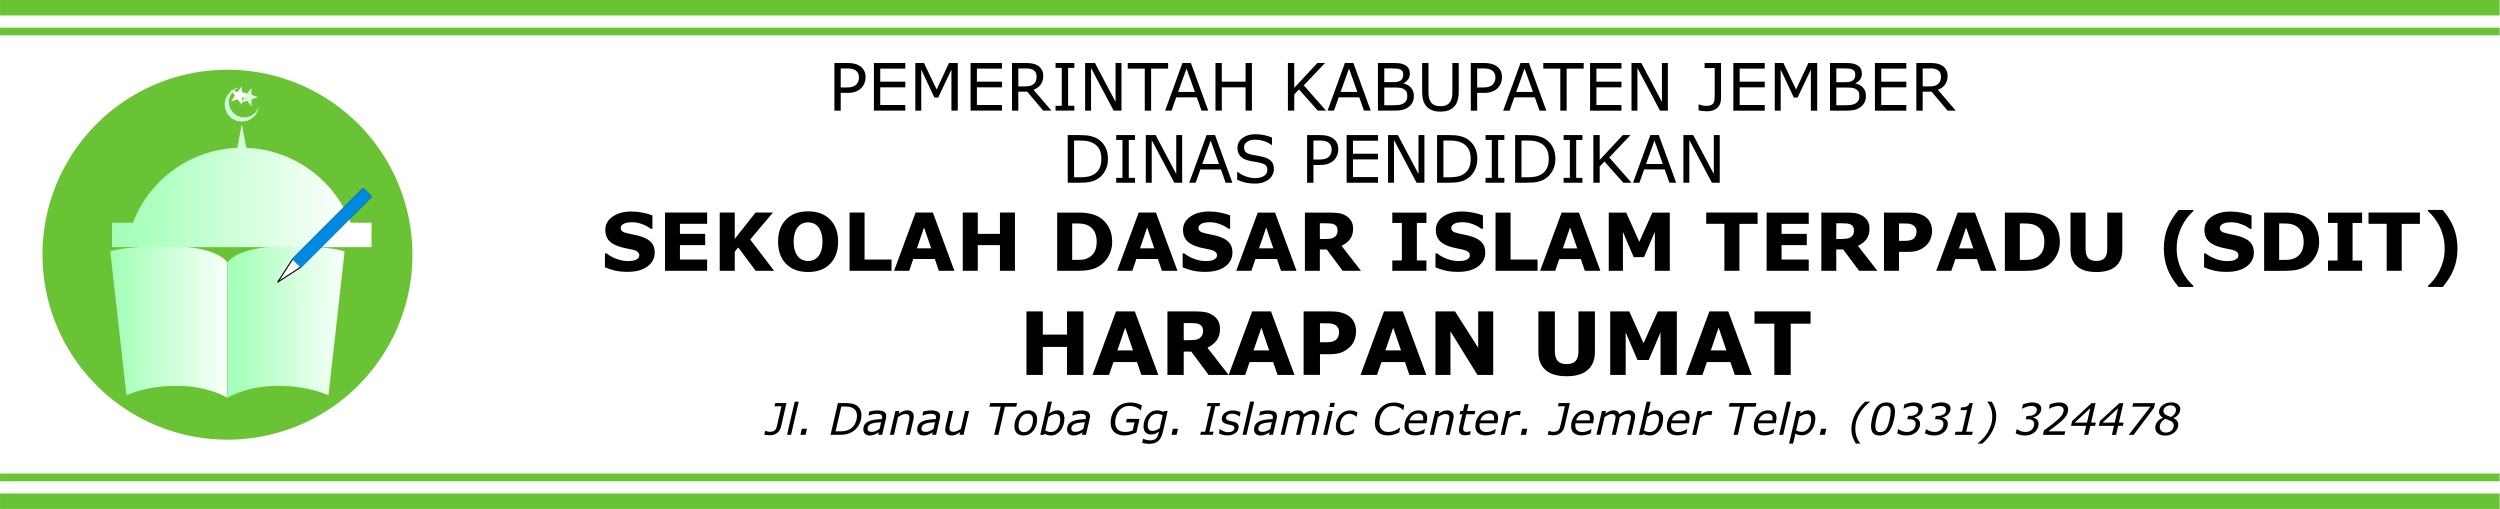 <?xml version="1.0" encoding="UTF-8" standalone="no"?>
<svg
   width="242.279mm"
   height="49.32mm"
   viewBox="0 0 242.279 49.32"
   version="1.1"
   id="svg8"
   inkscape:version="1.1.2 (0a00cf5339, 2022-02-04)"
   sodipodi:docname="kopkuitansi.svg"
   xmlns:inkscape="http://www.inkscape.org/namespaces/inkscape"
   xmlns:sodipodi="http://sodipodi.sourceforge.net/DTD/sodipodi-0.dtd"
   xmlns:xlink="http://www.w3.org/1999/xlink"
   xmlns="http://www.w3.org/2000/svg"
   xmlns:svg="http://www.w3.org/2000/svg"
   xmlns:rdf="http://www.w3.org/1999/02/22-rdf-syntax-ns#"
   xmlns:cc="http://creativecommons.org/ns#"
   xmlns:dc="http://purl.org/dc/elements/1.1/">
  <defs
     id="defs2">
    <linearGradient
       inkscape:collect="always"
       id="linearGradient31921">
      <stop
         style="stop-color:#a5ffb9;stop-opacity:1"
         offset="0"
         id="stop31923" />
      <stop
         style="stop-color:#ffffff;stop-opacity:1"
         offset="1"
         id="stop31925" />
    </linearGradient>
    <linearGradient
       inkscape:collect="always"
       xlink:href="#linearGradient31921"
       id="linearGradient2993"
       gradientUnits="userSpaceOnUse"
       gradientTransform="matrix(0.281,0,0,0.281,-362.001,-366.338)"
       x1="1224.995"
       y1="1664.356"
       x2="1264.828"
       y2="1664.356" />
    <linearGradient
       inkscape:collect="always"
       xlink:href="#linearGradient31921"
       id="linearGradient2995"
       gradientUnits="userSpaceOnUse"
       gradientTransform="matrix(0.281,0,0,0.281,-362.001,-366.338)"
       x1="1264.828"
       y1="1664.356"
       x2="1304.662"
       y2="1664.356" />
    <linearGradient
       inkscape:collect="always"
       xlink:href="#linearGradient31921"
       id="linearGradient2997"
       gradientUnits="userSpaceOnUse"
       gradientTransform="matrix(9.967,0,0,9.967,-22377.688,-17328.77)"
       x1="1226.837"
       y1="1614.583"
       x2="1302.819"
       y2="1614.583" />
    <linearGradient
       inkscape:collect="always"
       xlink:href="#linearGradient31921"
       id="linearGradient2999"
       gradientUnits="userSpaceOnUse"
       gradientTransform="matrix(9.967,0,0,9.967,-22377.688,-17328.77)"
       x1="1226.837"
       y1="1614.583"
       x2="1302.819"
       y2="1614.583" />
  </defs>
  <sodipodi:namedview
     id="base"
     pagecolor="#ffffff"
     bordercolor="#666666"
     borderopacity="1.0"
     inkscape:pageopacity="0.0"
     inkscape:pageshadow="2"
     inkscape:zoom="0.6687484"
     inkscape:cx="413.45893"
     inkscape:cy="138.31809"
     inkscape:document-units="mm"
     inkscape:current-layer="layer1"
     inkscape:document-rotation="0"
     showgrid="false"
     inkscape:window-width="1388"
     inkscape:window-height="836"
     inkscape:window-x="52"
     inkscape:window-y="27"
     inkscape:window-maximized="1"
     fit-margin-top="0"
     fit-margin-left="0"
     fit-margin-right="0"
     fit-margin-bottom="0"
     inkscape:pagecheckerboard="0"
     inkscape:showpageshadow="2"
     inkscape:deskcolor="#d1d1d1" />
  <g
     inkscape:label="Layer 1"
     inkscape:groupmode="layer"
     id="layer1"
     transform="translate(30.371,-70.024)">
    <rect
       style="fill:#ffffff;stroke-width:0.259"
       id="rect1"
       width="315.751"
       height="49.32"
       x="-67.107"
       y="70.024" />
    <g
       transform="translate(-11.448)"
       id="g959"
       inkscape:export-xdpi="299"
       inkscape:export-ydpi="299">
      <g
         transform="matrix(1.017,0,0,1.017,10.459,-0.992)"
         id="g670">
        <path
           d="M 10.41,94.1 A 17.626,17.626 0 0 1 -7.216,111.726 17.626,17.626 0 0 1 -24.842,94.1 17.626,17.626 0 0 1 -7.216,76.473 17.626,17.626 0 0 1 10.41,94.1"
           style="fill:#6ac335;fill-opacity:1;stroke:none;stroke-width:0.084;stroke-linecap:round;stroke-linejoin:round;stroke-miterlimit:4;stroke-dasharray:none;stroke-opacity:1"
           id="path31534-2-6" />
        <path
           sodipodi:nodetypes="ccczccczc"
           inkscape:connector-curvature="0"
           id="path31603-8-9"
           d="m -7.23,94.824 v 6.453 6.453 c 0,0 -1.802,-1.137 -4.805,-1.137 -3.002,0 -4.805,0.91 -4.805,0.91 l -0.768,-6.851 -0.768,-6.851 c 0,0 0.894,-0.512 5.572,-0.512 4.678,0 5.572,1.535 5.572,1.535 z"
           style="fill:url(#linearGradient2993);fill-opacity:1;fill-rule:evenodd;stroke:none;stroke-width:0.028px;stroke-linecap:butt;stroke-linejoin:miter;stroke-opacity:1" />
        <path
           style="fill:url(#linearGradient2995);fill-opacity:1;fill-rule:evenodd;stroke:none;stroke-width:0.028px;stroke-linecap:butt;stroke-linejoin:miter;stroke-opacity:1"
           d="m -7.202,94.824 v 6.453 6.453 c 0,0 1.802,-1.137 4.805,-1.137 3.002,0 4.805,0.91 4.805,0.91 l 0.768,-6.851 0.768,-6.851 c 0,0 -0.894,-0.512 -5.572,-0.512 -4.678,0 -5.572,1.535 -5.572,1.535 z"
           id="path31605-5-0"
           inkscape:connector-curvature="0"
           sodipodi:nodetypes="ccczccczc" />
        <g
           transform="matrix(0.281,0,0,0.281,-260.646,-365.569)"
           id="g31946-9">
          <path
             style="opacity:1;fill:url(#linearGradient2997);fill-opacity:1;stroke:none;stroke-width:1.894;stroke-linecap:round;stroke-linejoin:round;stroke-miterlimit:4;stroke-dasharray:none;stroke-opacity:1"
             d="m -9778.102,-1567.645 a 57.871,57.871 0 0 0 -34.074,16.479 57.871,57.871 0 0 0 0,81.842 57.871,57.871 0 0 0 81.842,0 57.871,57.871 0 0 0 16.594,-34.65 51.672,51.672 0 0 1 -13.096,22.385 51.672,51.672 0 0 1 -73.074,0 51.672,51.672 0 0 1 0,-73.074 51.672,51.672 0 0 1 21.809,-12.98 z m 39.096,1.334 -14.09,18.789 -22.516,-6.682 13.518,19.207 -13.312,19.348 22.441,-6.92 14.287,18.641 0.355,-23.483 22.143,-7.828 -22.225,-7.594 z m -32.424,122.857 -15.328,80.324 a 395.419,395.419 0 0 0 -353.879,253.877 h -68.597 c -1.216,0 -2.194,0.978 -2.194,2.193 v 78.471 c 0,1.215 0.978,2.193 2.194,2.193 h 875.613 c 1.215,0 2.193,-0.978 2.193,-2.193 v -78.471 c 0,-1.215 -0.978,-2.193 -2.193,-2.193 h -68.6 a 395.419,395.419 0 0 0 -353.887,-253.908 z"
             transform="matrix(0.1,0,0,0.1,1883.889,1735.911)"
             id="path31588-8-4"
             inkscape:connector-curvature="0" />
          <path
             style="opacity:1;fill:url(#linearGradient2999);fill-opacity:1;stroke:none;stroke-width:1.894;stroke-linecap:round;stroke-linejoin:round;stroke-miterlimit:4;stroke-dasharray:none;stroke-opacity:1"
             d="m 906.743,1578.758 -1.414,1.885 -2.259,-0.67 1.356,1.927 -1.336,1.941 2.252,-0.694 1.433,1.87 0.036,-2.356 2.222,-0.785 -2.23,-0.762 z"
             id="path31942-4"
             inkscape:connector-curvature="0" />
        </g>
        <g
           style="stroke:none"
           transform="matrix(0.198,-0.198,0.214,0.214,-604.216,2.13)"
           id="g31599-1-2">
          <path
             sodipodi:nodetypes="ccccccccc"
             inkscape:connector-curvature="0"
             id="path31597-8-1"
             d="m 1289.995,1625.239 h 33.944 v 0 3.592 0 h -33.944 v 0 l -9.173,-1.796 z"
             style="opacity:1;fill:#ffffff;fill-opacity:1;stroke:#000000;stroke-width:0.351;stroke-linecap:round;stroke-linejoin:round;stroke-miterlimit:4;stroke-dasharray:none;stroke-opacity:1" />
          <path
             style="opacity:1;fill:#0089e1;fill-opacity:1;stroke:#0089e1;stroke-width:0.351;stroke-linecap:round;stroke-linejoin:round;stroke-miterlimit:4;stroke-dasharray:none;stroke-opacity:1"
             d="m 1289.995,1625.239 h 33.944 v 0 3.592 0 h -33.944 v 0 -1.796 z"
             id="rect31592-5-8"
             inkscape:connector-curvature="0"
             sodipodi:nodetypes="cccccccccc" />
        </g>
      </g>
      <g
         transform="translate(3.149,0.084)"
         id="g736">
        <g
           id="g935">
          <path
             d="m 61.81,77.44 q 0,0.307 -0.109,0.571 -0.105,0.26 -0.298,0.453 -0.239,0.239 -0.564,0.36 -0.326,0.118 -0.822,0.118 h -0.614 v 1.721 H 58.79 V 76.045 h 1.253 q 0.415,0 0.704,0.071 0.288,0.068 0.512,0.217 0.264,0.177 0.406,0.44 0.146,0.264 0.146,0.667 z m -0.639,0.015 q 0,-0.239 -0.084,-0.415 -0.084,-0.177 -0.254,-0.288 -0.149,-0.096 -0.341,-0.136 -0.189,-0.043 -0.481,-0.043 h -0.608 v 1.845 h 0.518 q 0.372,0 0.605,-0.065 0.233,-0.068 0.378,-0.214 0.146,-0.149 0.205,-0.313 0.062,-0.164 0.062,-0.369 z m 4.49,3.206 H 62.62 V 76.045 h 3.042 v 0.546 h -2.428 v 1.265 h 2.428 v 0.546 h -2.428 v 1.715 h 2.428 z m 5.085,0 H 70.132 V 76.684 L 68.849,79.391 H 68.483 L 67.209,76.684 V 80.662 H 66.635 V 76.045 h 0.837 l 1.231,2.57 1.191,-2.57 h 0.853 z m 4.282,0 H 71.987 V 76.045 h 3.042 v 0.546 h -2.428 v 1.265 h 2.428 v 0.546 h -2.428 v 1.715 h 2.428 z m 4.794,0 H 79.025 L 77.481,78.826 H 76.616 V 80.662 H 76.002 V 76.045 h 1.293 q 0.419,0 0.698,0.056 0.279,0.053 0.502,0.192 0.251,0.158 0.391,0.4 0.143,0.239 0.143,0.608 0,0.499 -0.251,0.837 -0.251,0.335 -0.691,0.505 z m -1.436,-3.318 q 0,-0.198 -0.071,-0.35 Q 78.247,76.839 78.085,76.733 77.952,76.644 77.769,76.609 77.586,76.572 77.338,76.572 h -0.722 v 1.743 h 0.62 q 0.291,0 0.508,-0.05 0.217,-0.053 0.369,-0.192 0.14,-0.13 0.205,-0.298 0.068,-0.171 0.068,-0.431 z m 3.659,3.318 h -1.823 v -0.471 h 0.605 V 76.516 H 80.222 V 76.045 h 1.823 v 0.471 h -0.605 v 3.674 h 0.605 z m 4.567,0 H 85.852 L 83.663,76.532 V 80.662 H 83.09 V 76.045 h 0.952 l 1.997,3.77 V 76.045 h 0.574 z m 4.521,-4.071 H 89.483 V 80.662 H 88.869 V 76.591 H 87.22 V 76.045 h 3.913 z m 3.888,4.071 h -0.654 l -0.453,-1.287 h -1.997 l -0.453,1.287 H 90.841 L 92.522,76.045 h 0.819 z m -1.296,-1.814 -0.809,-2.267 -0.812,2.267 z m 5.528,1.814 h -0.614 v -2.26 h -2.304 v 2.26 H 95.721 V 76.045 h 0.614 v 1.811 h 2.304 V 76.045 h 0.614 z m 7.184,0 h -0.797 l -1.826,-2.056 -0.459,0.49 v 1.566 h -0.614 V 76.045 h 0.614 v 2.409 l 2.242,-2.409 h 0.744 l -2.062,2.17 z m 4.328,0 h -0.654 l -0.453,-1.287 h -1.997 l -0.453,1.287 h -0.623 l 1.681,-4.617 h 0.819 z m -1.296,-1.814 -0.809,-2.267 -0.812,2.267 z m 5.479,0.394 q 0,0.344 -0.13,0.608 -0.13,0.264 -0.35,0.434 -0.26,0.205 -0.574,0.291 -0.31,0.087 -0.791,0.087 h -1.637 V 76.045 h 1.367 q 0.505,0 0.757,0.037 0.251,0.037 0.481,0.155 0.254,0.133 0.369,0.344 0.115,0.208 0.115,0.499 0,0.329 -0.167,0.561 -0.167,0.229 -0.446,0.369 v 0.025 q 0.468,0.096 0.738,0.412 0.27,0.313 0.27,0.794 z m -1.032,-2.08 q 0,-0.167 -0.056,-0.282 -0.056,-0.115 -0.18,-0.186 -0.146,-0.084 -0.353,-0.102 -0.208,-0.022 -0.515,-0.022 h -0.732 v 1.333 h 0.794 q 0.288,0 0.459,-0.028 0.171,-0.031 0.316,-0.124 0.146,-0.093 0.205,-0.239 0.062,-0.149 0.062,-0.35 z m 0.394,2.105 q 0,-0.279 -0.084,-0.443 -0.084,-0.164 -0.304,-0.279 -0.149,-0.078 -0.363,-0.099 -0.211,-0.025 -0.515,-0.025 h -0.964 v 1.718 h 0.812 q 0.403,0 0.66,-0.04 0.257,-0.043 0.422,-0.155 0.174,-0.121 0.254,-0.276 0.081,-0.155 0.081,-0.4 z m 4.986,-0.459 q 0,0.502 -0.112,0.877 -0.109,0.372 -0.36,0.62 -0.239,0.236 -0.558,0.344 -0.319,0.109 -0.744,0.109 -0.434,0 -0.757,-0.115 -0.322,-0.115 -0.543,-0.338 -0.251,-0.254 -0.363,-0.614 -0.109,-0.36 -0.109,-0.884 V 76.045 h 0.614 v 2.794 q 0,0.375 0.05,0.592 0.053,0.217 0.174,0.394 0.136,0.202 0.369,0.304 0.236,0.102 0.564,0.102 0.332,0 0.564,-0.099 0.233,-0.102 0.372,-0.307 0.121,-0.177 0.171,-0.403 0.053,-0.229 0.053,-0.567 V 76.045 h 0.614 z m 4.192,-1.367 q 0,0.307 -0.109,0.571 -0.105,0.26 -0.298,0.453 -0.239,0.239 -0.564,0.36 -0.326,0.118 -0.822,0.118 h -0.614 v 1.721 h -0.614 V 76.045 h 1.253 q 0.415,0 0.704,0.071 0.288,0.068 0.512,0.217 0.264,0.177 0.406,0.44 0.146,0.264 0.146,0.667 z m -0.639,0.015 q 0,-0.239 -0.084,-0.415 -0.084,-0.177 -0.254,-0.288 -0.149,-0.096 -0.341,-0.136 -0.189,-0.043 -0.481,-0.043 h -0.608 v 1.845 h 0.518 q 0.372,0 0.605,-0.065 0.233,-0.068 0.378,-0.214 0.146,-0.149 0.205,-0.313 0.062,-0.164 0.062,-0.369 z m 4.933,3.206 h -0.654 l -0.453,-1.287 h -1.997 l -0.453,1.287 h -0.623 l 1.681,-4.617 h 0.819 z m -1.296,-1.814 -0.809,-2.267 -0.812,2.267 z m 4.918,-2.257 h -1.65 v 4.071 h -0.614 V 76.591 H 127.49 V 76.045 h 3.913 z m 3.662,4.071 h -3.042 V 76.045 h 3.042 v 0.546 h -2.428 v 1.265 h 2.428 v 0.546 h -2.428 v 1.715 h 2.428 z m 4.496,0 h -0.76 l -2.189,-4.13 v 4.13 h -0.574 V 76.045 h 0.952 l 1.997,3.77 V 76.045 h 0.574 z m 5.153,-1.2 q 0,0.608 -0.372,0.936 -0.369,0.329 -0.992,0.329 -0.149,0 -0.397,-0.028 -0.248,-0.025 -0.415,-0.062 V 80.063 h 0.034 q 0.127,0.043 0.313,0.09 0.186,0.047 0.381,0.047 0.285,0 0.453,-0.065 0.171,-0.065 0.251,-0.186 0.084,-0.124 0.105,-0.304 0.025,-0.18 0.025,-0.415 V 76.535 h -0.977 v -0.49 h 1.591 z m 4.235,1.2 h -3.042 V 76.045 h 3.042 v 0.546 h -2.428 v 1.265 h 2.428 v 0.546 h -2.428 v 1.715 h 2.428 z m 5.085,0 h -0.614 v -3.978 l -1.284,2.707 h -0.366 l -1.274,-2.707 v 3.978 h -0.574 V 76.045 h 0.837 l 1.231,2.57 1.191,-2.57 h 0.853 z m 4.722,-1.42 q 0,0.344 -0.13,0.608 -0.13,0.264 -0.35,0.434 -0.26,0.205 -0.574,0.291 -0.31,0.087 -0.791,0.087 h -1.637 V 76.045 h 1.367 q 0.505,0 0.757,0.037 0.251,0.037 0.481,0.155 0.254,0.133 0.369,0.344 0.115,0.208 0.115,0.499 0,0.329 -0.167,0.561 -0.167,0.229 -0.446,0.369 v 0.025 q 0.468,0.096 0.738,0.412 0.27,0.313 0.27,0.794 z m -1.032,-2.08 q 0,-0.167 -0.056,-0.282 -0.056,-0.115 -0.18,-0.186 -0.146,-0.084 -0.353,-0.102 -0.208,-0.022 -0.515,-0.022 h -0.732 v 1.333 h 0.794 q 0.288,0 0.459,-0.028 0.171,-0.031 0.316,-0.124 0.146,-0.093 0.205,-0.239 0.062,-0.149 0.062,-0.35 z m 0.394,2.105 q 0,-0.279 -0.084,-0.443 -0.084,-0.164 -0.304,-0.279 -0.149,-0.078 -0.363,-0.099 -0.211,-0.025 -0.515,-0.025 h -0.964 v 1.718 h 0.812 q 0.403,0 0.66,-0.04 0.257,-0.043 0.422,-0.155 0.174,-0.121 0.254,-0.276 0.081,-0.155 0.081,-0.4 z m 4.552,1.395 h -3.042 V 76.045 h 3.042 v 0.546 h -2.428 v 1.265 h 2.428 v 0.546 h -2.428 v 1.715 h 2.428 z m 4.793,0 h -0.797 l -1.544,-1.836 h -0.865 v 1.836 h -0.614 V 76.045 h 1.293 q 0.419,0 0.698,0.056 0.279,0.053 0.502,0.192 0.251,0.158 0.391,0.4 0.143,0.239 0.143,0.608 0,0.499 -0.251,0.837 -0.251,0.335 -0.691,0.505 z m -1.436,-3.318 q 0,-0.198 -0.071,-0.35 -0.068,-0.155 -0.229,-0.26 -0.133,-0.09 -0.316,-0.124 -0.183,-0.037 -0.431,-0.037 h -0.722 v 1.743 h 0.62 q 0.291,0 0.508,-0.05 0.217,-0.053 0.369,-0.192 0.14,-0.13 0.205,-0.298 0.068,-0.171 0.068,-0.431 z"
             id="text3017"
             style="font-size:6.35px;line-height:1.25;font-family:Roboto;-inkscape-font-specification:Roboto;stroke-width:0.168"
             aria-label="PEMERINTAH KABUPATEN JEMBER" />
          <path
             style="font-weight:500;font-size:6.35px;line-height:1.25;font-family:Roboto;-inkscape-font-specification:'Roboto Medium';stroke-width:0.232"
             d="m 85.305,85.344 q 0,0.629 -0.276,1.141 -0.273,0.512 -0.729,0.794 -0.316,0.195 -0.707,0.282 -0.388,0.087 -1.023,0.087 h -1.166 v -4.617 h 1.153 q 0.676,0 1.073,0.099 0.4,0.096 0.676,0.267 0.471,0.295 0.735,0.784 0.264,0.49 0.264,1.163 z m -0.642,-0.009 q 0,-0.543 -0.189,-0.915 -0.189,-0.372 -0.564,-0.586 -0.273,-0.155 -0.58,-0.214 -0.307,-0.062 -0.735,-0.062 h -0.577 v 3.563 h 0.577 q 0.443,0 0.772,-0.065 0.332,-0.065 0.608,-0.242 0.344,-0.22 0.515,-0.58 0.174,-0.36 0.174,-0.899 z m 3.262,2.313 h -1.823 v -0.471 h 0.605 V 83.503 H 86.102 V 83.031 h 1.823 v 0.471 h -0.605 v 3.674 h 0.605 z m 4.567,0 h -0.76 l -2.189,-4.13 v 4.13 H 88.97 V 83.031 h 0.952 l 1.997,3.77 V 83.031 h 0.574 z m 4.868,0 h -0.654 l -0.453,-1.287 h -1.997 l -0.453,1.287 h -0.623 l 1.681,-4.617 h 0.819 z M 96.064,85.834 95.255,83.568 94.443,85.834 Z m 5.321,0.496 q 0,0.27 -0.127,0.533 -0.124,0.264 -0.35,0.446 -0.248,0.198 -0.58,0.31 -0.329,0.112 -0.794,0.112 -0.499,0 -0.899,-0.093 -0.397,-0.093 -0.809,-0.276 v -0.769 h 0.043 q 0.35,0.291 0.809,0.45 0.459,0.158 0.862,0.158 0.571,0 0.887,-0.214 0.319,-0.214 0.319,-0.571 0,-0.307 -0.152,-0.453 -0.149,-0.146 -0.456,-0.226 -0.233,-0.062 -0.505,-0.102 -0.27,-0.04 -0.574,-0.102 -0.614,-0.13 -0.912,-0.443 -0.295,-0.316 -0.295,-0.822 0,-0.58 0.49,-0.949 0.49,-0.372 1.243,-0.372 0.487,0 0.893,0.093 0.406,0.093 0.719,0.229 v 0.726 h -0.043 q -0.264,-0.223 -0.695,-0.369 -0.428,-0.149 -0.877,-0.149 -0.493,0 -0.794,0.205 -0.298,0.205 -0.298,0.527 0,0.288 0.149,0.453 0.149,0.164 0.524,0.251 0.198,0.043 0.564,0.105 0.366,0.062 0.62,0.127 0.515,0.136 0.775,0.412 0.26,0.276 0.26,0.772 z m 6.238,-1.904 q 0,0.307 -0.109,0.571 -0.105,0.26 -0.298,0.453 -0.239,0.239 -0.564,0.36 -0.326,0.118 -0.822,0.118 h -0.614 v 1.721 h -0.614 V 83.031 h 1.253 q 0.415,0 0.704,0.071 0.288,0.068 0.512,0.217 0.264,0.177 0.406,0.44 0.146,0.264 0.146,0.667 z m -0.639,0.015 q 0,-0.239 -0.084,-0.415 -0.084,-0.177 -0.254,-0.288 -0.149,-0.096 -0.341,-0.136 -0.189,-0.043 -0.481,-0.043 h -0.608 v 1.845 h 0.518 q 0.372,0 0.605,-0.065 0.233,-0.068 0.378,-0.214 0.146,-0.149 0.205,-0.313 0.062,-0.164 0.062,-0.369 z m 4.49,3.206 h -3.042 v -4.617 h 3.042 v 0.546 h -2.428 v 1.265 h 2.428 v 0.546 h -2.428 v 1.715 h 2.428 z m 4.496,0 h -0.76 l -2.189,-4.13 v 4.13 h -0.574 v -4.617 h 0.952 l 1.997,3.77 v -3.77 h 0.574 z m 5.128,-2.304 q 0,0.629 -0.276,1.141 -0.273,0.512 -0.729,0.794 -0.316,0.195 -0.707,0.282 -0.388,0.087 -1.023,0.087 h -1.166 v -4.617 h 1.153 q 0.676,0 1.073,0.099 0.4,0.096 0.676,0.267 0.471,0.295 0.735,0.784 0.264,0.49 0.264,1.163 z m -0.642,-0.009 q 0,-0.543 -0.189,-0.915 -0.189,-0.372 -0.564,-0.586 -0.273,-0.155 -0.58,-0.214 -0.307,-0.062 -0.735,-0.062 h -0.577 v 3.563 h 0.577 q 0.443,0 0.772,-0.065 0.332,-0.065 0.608,-0.242 0.344,-0.22 0.515,-0.58 0.174,-0.36 0.174,-0.899 z m 3.262,2.313 h -1.823 v -0.471 h 0.605 v -3.674 h -0.605 V 83.031 h 1.823 v 0.471 h -0.605 v 3.674 h 0.605 z m 4.945,-2.304 q 0,0.629 -0.276,1.141 -0.273,0.512 -0.729,0.794 -0.316,0.195 -0.707,0.282 -0.388,0.087 -1.023,0.087 h -1.166 v -4.617 h 1.153 q 0.676,0 1.073,0.099 0.4,0.096 0.676,0.267 0.471,0.295 0.735,0.784 0.264,0.49 0.264,1.163 z m -0.642,-0.009 q 0,-0.543 -0.189,-0.915 -0.189,-0.372 -0.564,-0.586 -0.273,-0.155 -0.58,-0.214 -0.307,-0.062 -0.735,-0.062 h -0.577 v 3.563 h 0.577 q 0.443,0 0.772,-0.065 0.332,-0.065 0.608,-0.242 0.344,-0.22 0.515,-0.58 0.174,-0.36 0.174,-0.899 z m 3.262,2.313 h -1.823 v -0.471 h 0.605 v -3.674 h -0.605 v -0.471 h 1.823 v 0.471 h -0.605 v 3.674 h 0.605 z m 4.756,0 h -0.797 l -1.826,-2.056 -0.459,0.49 v 1.566 h -0.614 v -4.617 h 0.614 v 2.409 l 2.242,-2.409 h 0.744 l -2.062,2.17 z m 4.328,0 h -0.654 l -0.453,-1.287 h -1.997 l -0.453,1.287 h -0.623 l 1.681,-4.617 h 0.819 z m -1.296,-1.814 -0.809,-2.267 -0.812,2.267 z m 5.519,1.814 h -0.76 l -2.189,-4.13 v 4.13 h -0.574 v -4.617 h 0.952 l 1.997,3.77 v -3.77 h 0.574 z"
             id="text3021"
             aria-label="DINAS PENDIDIKAN" />
          <path
             style="font-weight:bold;font-size:7.761px;line-height:1.25;font-family:Roboto;-inkscape-font-specification:'Roboto Bold';stroke-width:0.265"
             d="m 41.379,94.408 q 0,0.834 -0.709,1.357 -0.705,0.519 -1.918,0.519 -0.701,0 -1.224,-0.121 -0.519,-0.125 -0.974,-0.315 v -1.353 h 0.159 q 0.451,0.36 1.008,0.553 0.561,0.193 1.076,0.193 0.133,0 0.349,-0.023 0.216,-0.023 0.352,-0.076 0.167,-0.068 0.273,-0.171 0.11,-0.102 0.11,-0.303 0,-0.186 -0.159,-0.318 -0.155,-0.136 -0.459,-0.208 -0.318,-0.076 -0.675,-0.14 -0.352,-0.068 -0.663,-0.171 -0.712,-0.231 -1.027,-0.625 -0.311,-0.398 -0.311,-0.985 0,-0.788 0.705,-1.285 0.709,-0.5 1.819,-0.5 0.557,0 1.099,0.11 0.546,0.106 0.944,0.269 v 1.3 h -0.155 q -0.341,-0.273 -0.838,-0.455 -0.493,-0.186 -1.008,-0.186 -0.182,0 -0.364,0.027 -0.178,0.023 -0.345,0.091 -0.148,0.057 -0.254,0.174 -0.106,0.114 -0.106,0.261 0,0.224 0.171,0.345 0.171,0.117 0.644,0.216 0.311,0.064 0.595,0.125 0.288,0.061 0.618,0.167 0.648,0.212 0.955,0.58 0.311,0.364 0.311,0.947 z m 5.078,1.774 h -4.081 v -5.643 h 4.081 v 1.091 H 43.823 V 92.604 h 2.444 v 1.091 H 43.823 v 1.395 h 2.634 z m 6.488,0 h -1.785 l -1.686,-2.259 -0.341,0.413 v 1.846 h -1.455 v -5.643 h 1.455 v 2.554 l 2.016,-2.554 h 1.686 l -2.206,2.611 z m 6.204,-2.819 q 0,1.349 -0.773,2.145 -0.773,0.792 -2.137,0.792 -1.36,0 -2.134,-0.792 -0.773,-0.796 -0.773,-2.145 0,-1.36 0.773,-2.149 0.773,-0.792 2.134,-0.792 1.357,0 2.134,0.792 0.777,0.788 0.777,2.149 z m -1.929,1.429 q 0.212,-0.258 0.315,-0.606 0.102,-0.352 0.102,-0.826 0,-0.508 -0.117,-0.864 -0.117,-0.356 -0.307,-0.576 -0.193,-0.227 -0.447,-0.33 -0.25,-0.102 -0.523,-0.102 -0.277,0 -0.523,0.099 -0.243,0.099 -0.447,0.326 -0.189,0.212 -0.311,0.587 -0.117,0.371 -0.117,0.864 0,0.504 0.114,0.86 0.117,0.352 0.307,0.576 0.189,0.224 0.443,0.33 0.254,0.106 0.534,0.106 0.28,0 0.534,-0.106 0.254,-0.11 0.443,-0.337 z m 7.109,1.391 h -4.07 v -5.643 h 1.455 v 4.551 h 2.615 z m 6.09,0 H 68.914 l -0.39,-1.141 h -2.092 l -0.39,1.141 h -1.467 l 2.084,-5.643 h 1.675 z m -2.247,-2.175 -0.693,-2.024 -0.693,2.024 z m 8.117,2.175 h -1.455 v -2.486 h -2.149 v 2.486 H 71.23 v -5.643 h 1.455 V 92.604 h 2.149 v -2.065 h 1.455 z m 9.425,-2.816 q 0,0.788 -0.36,1.414 -0.36,0.621 -0.91,0.955 -0.413,0.25 -0.906,0.349 -0.493,0.099 -1.167,0.099 h -1.99 v -5.643 h 2.046 q 0.69,0 1.19,0.117 0.5,0.114 0.841,0.326 0.584,0.356 0.917,0.963 0.337,0.603 0.337,1.421 z m -1.504,-0.011 q 0,-0.557 -0.205,-0.951 -0.201,-0.398 -0.64,-0.621 -0.224,-0.11 -0.459,-0.148 -0.231,-0.042 -0.701,-0.042 h -0.368 v 3.532 h 0.368 q 0.519,0 0.762,-0.045 0.243,-0.049 0.474,-0.174 0.398,-0.227 0.584,-0.606 0.186,-0.383 0.186,-0.944 z m 7.829,2.827 h -1.504 l -0.39,-1.141 h -2.092 l -0.39,1.141 h -1.467 l 2.084,-5.643 h 1.675 z m -2.247,-2.175 -0.693,-2.024 -0.693,2.024 z m 7.575,0.402 q 0,0.834 -0.709,1.357 -0.705,0.519 -1.918,0.519 -0.701,0 -1.224,-0.121 -0.519,-0.125 -0.974,-0.315 V 94.495 h 0.159 q 0.451,0.36 1.008,0.553 0.561,0.193 1.076,0.193 0.133,0 0.349,-0.023 0.216,-0.023 0.352,-0.076 0.167,-0.068 0.273,-0.171 0.11,-0.102 0.11,-0.303 0,-0.186 -0.159,-0.318 -0.155,-0.136 -0.459,-0.208 -0.318,-0.076 -0.675,-0.14 -0.352,-0.068 -0.663,-0.171 -0.712,-0.231 -1.027,-0.625 -0.311,-0.398 -0.311,-0.985 0,-0.788 0.705,-1.285 0.709,-0.5 1.819,-0.5 0.557,0 1.099,0.11 0.546,0.106 0.944,0.269 v 1.3 h -0.155 q -0.341,-0.273 -0.838,-0.455 -0.493,-0.186 -1.008,-0.186 -0.182,0 -0.364,0.027 -0.178,0.023 -0.345,0.091 -0.148,0.057 -0.254,0.174 -0.106,0.114 -0.106,0.261 0,0.224 0.171,0.345 0.171,0.117 0.644,0.216 0.311,0.064 0.595,0.125 0.288,0.061 0.618,0.167 0.648,0.212 0.955,0.58 0.311,0.364 0.311,0.947 z m 6.211,1.774 h -1.504 l -0.39,-1.141 h -2.092 l -0.39,1.141 h -1.467 l 2.084,-5.643 h 1.675 z m -2.247,-2.175 -0.694,-2.024 -0.693,2.024 z m 6.223,-1.739 q 0,-0.212 -0.087,-0.364 -0.087,-0.152 -0.299,-0.239 -0.148,-0.061 -0.345,-0.072 -0.197,-0.015 -0.459,-0.015 h -0.527 v 1.52 h 0.447 q 0.349,0 0.584,-0.034 0.235,-0.034 0.394,-0.155 0.152,-0.117 0.22,-0.258 0.072,-0.144 0.072,-0.383 z m 2.27,3.915 h -1.777 l -1.539,-2.069 h -0.671 v 2.069 h -1.448 v -5.643 h 2.441 q 0.5,0 0.86,0.057 0.36,0.057 0.675,0.246 0.318,0.189 0.504,0.493 0.189,0.299 0.189,0.754 0,0.625 -0.292,1.019 -0.288,0.394 -0.826,0.656 z m 6.34,0 h -3.305 v -1 h 0.925 v -3.642 h -0.925 v -1 h 3.305 v 1 h -0.925 v 3.642 h 0.925 z m 5.703,-1.774 q 0,0.834 -0.709,1.357 -0.705,0.519 -1.918,0.519 -0.701,0 -1.224,-0.121 -0.519,-0.125 -0.974,-0.315 V 94.495 h 0.159 q 0.451,0.36 1.008,0.553 0.561,0.193 1.076,0.193 0.133,0 0.349,-0.023 0.216,-0.023 0.352,-0.076 0.167,-0.068 0.273,-0.171 0.11,-0.102 0.11,-0.303 0,-0.186 -0.159,-0.318 -0.155,-0.136 -0.459,-0.208 -0.318,-0.076 -0.675,-0.14 -0.352,-0.068 -0.663,-0.171 -0.712,-0.231 -1.027,-0.625 -0.311,-0.398 -0.311,-0.985 0,-0.788 0.705,-1.285 0.709,-0.5 1.819,-0.5 0.557,0 1.099,0.11 0.546,0.106 0.944,0.269 v 1.3 h -0.155 q -0.341,-0.273 -0.838,-0.455 -0.493,-0.186 -1.008,-0.186 -0.182,0 -0.364,0.027 -0.178,0.023 -0.345,0.091 -0.148,0.057 -0.254,0.174 -0.106,0.114 -0.106,0.261 0,0.224 0.171,0.345 0.171,0.117 0.644,0.216 0.311,0.064 0.595,0.125 0.288,0.061 0.618,0.167 0.648,0.212 0.955,0.58 0.311,0.364 0.311,0.947 z m 5.067,1.774 h -4.07 v -5.643 h 1.455 v 4.551 h 2.615 z m 6.09,0 h -1.504 l -0.39,-1.141 h -2.092 l -0.39,1.141 h -1.467 l 2.084,-5.643 h 1.675 z m -2.247,-2.175 -0.693,-2.024 -0.694,2.024 z m 8.974,2.175 h -1.448 v -3.778 l -1.046,2.452 h -1.004 l -1.046,-2.452 v 3.778 h -1.372 v -5.643 h 1.69 l 1.27,2.831 1.266,-2.831 h 1.69 z m 8.508,-4.551 h -1.762 v 4.551 h -1.455 V 91.63 h -1.762 v -1.091 h 4.98 z m 4.957,4.551 h -4.081 v -5.643 h 4.081 v 1.091 h -2.634 v 0.974 h 2.444 v 1.091 h -2.444 v 1.395 h 2.634 z m 4.385,-3.915 q 0,-0.212 -0.087,-0.364 -0.087,-0.152 -0.299,-0.239 -0.148,-0.061 -0.345,-0.072 -0.197,-0.015 -0.459,-0.015 h -0.527 v 1.52 h 0.447 q 0.349,0 0.584,-0.034 0.235,-0.034 0.394,-0.155 0.152,-0.117 0.22,-0.258 0.072,-0.144 0.072,-0.383 z m 2.27,3.915 h -1.777 l -1.539,-2.069 h -0.671 v 2.069 h -1.448 v -5.643 h 2.441 q 0.5,0 0.86,0.057 0.36,0.057 0.675,0.246 0.318,0.189 0.504,0.493 0.189,0.299 0.189,0.754 0,0.625 -0.292,1.019 -0.288,0.394 -0.826,0.656 z m 5.294,-3.862 q 0,0.379 -0.133,0.743 -0.133,0.36 -0.379,0.606 -0.337,0.333 -0.754,0.504 -0.413,0.171 -1.031,0.171 h -0.906 v 1.838 h -1.455 v -5.643 h 2.395 q 0.538,0 0.906,0.095 0.371,0.091 0.656,0.277 0.341,0.224 0.519,0.572 0.182,0.349 0.182,0.838 z m -1.504,0.034 q 0,-0.239 -0.129,-0.409 -0.129,-0.174 -0.299,-0.243 -0.227,-0.091 -0.443,-0.099 -0.216,-0.011 -0.576,-0.011 h -0.25 v 1.69 h 0.417 q 0.371,0 0.61,-0.045 0.243,-0.045 0.405,-0.182 0.14,-0.121 0.201,-0.288 0.064,-0.171 0.064,-0.413 z m 7.75,3.828 h -1.504 l -0.39,-1.141 h -2.092 l -0.39,1.141 h -1.467 l 2.084,-5.643 h 1.675 z m -2.247,-2.175 -0.694,-2.024 -0.694,2.024 z m 8.39,-0.64 q 0,0.788 -0.36,1.414 -0.36,0.621 -0.909,0.955 -0.413,0.25 -0.906,0.349 -0.493,0.099 -1.167,0.099 h -1.99 v -5.643 h 2.046 q 0.69,0 1.19,0.117 0.5,0.114 0.841,0.326 0.584,0.356 0.917,0.963 0.337,0.603 0.337,1.421 z m -1.504,-0.011 q 0,-0.557 -0.205,-0.951 -0.201,-0.398 -0.64,-0.621 -0.224,-0.11 -0.459,-0.148 -0.231,-0.042 -0.701,-0.042 H 173.674 v 3.532 h 0.368 q 0.519,0 0.762,-0.045 0.243,-0.049 0.474,-0.174 0.398,-0.227 0.584,-0.606 0.186,-0.383 0.186,-0.944 z m 7.556,0.784 q 0,1.046 -0.637,1.603 -0.637,0.557 -1.876,0.557 -1.239,0 -1.876,-0.557 -0.633,-0.557 -0.633,-1.599 v -3.604 h 1.463 v 3.521 q 0,0.587 0.246,0.875 0.246,0.288 0.8,0.288 0.546,0 0.796,-0.277 0.254,-0.277 0.254,-0.887 v -3.521 h 1.463 z m 6.882,3.604 h -1.429 q -0.728,-0.853 -1.08,-1.755 -0.349,-0.902 -0.349,-1.974 0,-1.072 0.349,-1.974 0.352,-0.902 1.08,-1.755 h 1.429 v 0.11 q -0.307,0.277 -0.587,0.629 -0.277,0.349 -0.515,0.819 -0.227,0.451 -0.371,1 -0.14,0.549 -0.14,1.171 0,0.648 0.136,1.175 0.14,0.527 0.375,0.997 0.227,0.447 0.512,0.811 0.288,0.368 0.591,0.637 z m 5.866,-3.335 q 0,0.834 -0.709,1.357 -0.705,0.519 -1.918,0.519 -0.701,0 -1.224,-0.121 -0.519,-0.125 -0.974,-0.315 v -1.353 h 0.159 q 0.451,0.36 1.008,0.553 0.561,0.193 1.076,0.193 0.133,0 0.349,-0.023 0.216,-0.023 0.352,-0.076 0.167,-0.068 0.273,-0.171 0.11,-0.102 0.11,-0.303 0,-0.186 -0.159,-0.318 -0.155,-0.136 -0.459,-0.208 -0.318,-0.076 -0.675,-0.14 -0.352,-0.068 -0.663,-0.171 -0.712,-0.231 -1.027,-0.625 -0.311,-0.398 -0.311,-0.985 0,-0.788 0.705,-1.285 0.709,-0.5 1.819,-0.5 0.557,0 1.099,0.11 0.546,0.106 0.944,0.269 v 1.3 h -0.155 q -0.341,-0.273 -0.838,-0.455 -0.493,-0.186 -1.008,-0.186 -0.182,0 -0.364,0.027 -0.178,0.023 -0.345,0.091 -0.148,0.057 -0.254,0.174 -0.106,0.114 -0.106,0.261 0,0.224 0.171,0.345 0.171,0.117 0.644,0.216 0.311,0.064 0.595,0.125 0.288,0.061 0.618,0.167 0.648,0.212 0.955,0.58 0.311,0.364 0.311,0.947 z m 6.329,-1.042 q 0,0.788 -0.36,1.414 -0.36,0.621 -0.91,0.955 -0.413,0.25 -0.906,0.349 -0.493,0.099 -1.167,0.099 h -1.99 v -5.643 h 2.046 q 0.69,0 1.19,0.117 0.5,0.114 0.841,0.326 0.584,0.356 0.917,0.963 0.337,0.603 0.337,1.421 z m -1.504,-0.011 q 0,-0.557 -0.205,-0.951 -0.201,-0.398 -0.64,-0.621 -0.224,-0.11 -0.459,-0.148 -0.231,-0.042 -0.701,-0.042 h -0.368 v 3.532 h 0.368 q 0.519,0 0.762,-0.045 0.243,-0.049 0.474,-0.174 0.398,-0.227 0.584,-0.606 0.186,-0.383 0.186,-0.944 z m 5.665,2.827 h -3.305 v -1 h 0.925 v -3.642 h -0.925 v -1 h 3.305 v 1 h -0.925 v 3.642 h 0.925 z m 5.601,-4.551 h -1.762 v 4.551 h -1.455 V 91.63 h -1.762 v -1.091 h 4.98 z m 3.642,2.384 q 0,1.072 -0.352,1.974 -0.349,0.902 -1.076,1.755 h -1.429 v -0.11 q 0.303,-0.269 0.591,-0.633 0.288,-0.364 0.512,-0.815 0.235,-0.47 0.371,-0.997 0.14,-0.527 0.14,-1.175 0,-0.621 -0.144,-1.171 -0.14,-0.549 -0.368,-1 -0.239,-0.47 -0.519,-0.819 -0.277,-0.352 -0.584,-0.629 V 90.285 h 1.429 q 0.728,0.853 1.076,1.755 0.352,0.902 0.352,1.974 z"
             id="text3025"
             aria-label="SEKOLAH DASAR ISLAM TERPADU (SDIT)" />
          <path
             style="font-style:italic;font-weight:300;font-size:4.233px;line-height:1.25;font-family:Roboto;-inkscape-font-specification:'Roboto Light Italic';stroke-width:0.265"
             d="m 53.622,111.279 q -0.095,0.407 -0.389,0.626 -0.294,0.217 -0.711,0.217 -0.099,0 -0.26,-0.019 -0.161,-0.017 -0.267,-0.041 l 0.087,-0.368 h 0.023 q 0.081,0.029 0.196,0.06 0.116,0.031 0.246,0.031 0.188,0 0.312,-0.048 0.124,-0.048 0.194,-0.132 0.074,-0.089 0.118,-0.213 0.043,-0.124 0.074,-0.269 l 0.413,-1.811 h -0.67 l 0.072,-0.312 h 1.083 z m 1.712,-2.416 -0.744,3.216 h -0.389 l 0.744,-3.216 z m 0.661,3.216 h -0.498 l 0.136,-0.589 h 0.498 z m 5.416,-1.898 q 0,0.504 -0.256,0.955 -0.256,0.451 -0.701,0.697 -0.273,0.147 -0.558,0.196 -0.285,0.05 -0.647,0.05 h -0.831 l 0.711,-3.078 h 0.715 q 0.335,0 0.61,0.048 0.277,0.045 0.506,0.198 0.219,0.147 0.335,0.384 0.116,0.236 0.116,0.55 z m -0.432,0.035 q 0,-0.236 -0.085,-0.405 -0.083,-0.172 -0.252,-0.285 -0.167,-0.112 -0.358,-0.149 -0.19,-0.039 -0.482,-0.039 h -0.341 l -0.558,2.404 h 0.428 q 0.296,0 0.527,-0.048 0.234,-0.05 0.44,-0.167 0.333,-0.19 0.506,-0.548 0.174,-0.36 0.174,-0.763 z m 2.34,0.645 q -0.318,0.012 -0.566,0.05 -0.246,0.035 -0.407,0.103 -0.167,0.068 -0.254,0.186 -0.087,0.116 -0.087,0.289 0,0.149 0.101,0.227 0.101,0.079 0.314,0.079 0.188,0 0.382,-0.083 0.196,-0.085 0.366,-0.203 z m -0.225,0.972 q -0.056,0.033 -0.153,0.095 -0.095,0.06 -0.194,0.103 -0.105,0.048 -0.236,0.079 -0.13,0.033 -0.3,0.033 -0.275,0 -0.446,-0.159 -0.172,-0.161 -0.172,-0.42 0,-0.275 0.12,-0.463 0.122,-0.19 0.36,-0.31 0.234,-0.118 0.562,-0.17 0.331,-0.054 0.752,-0.066 0.012,-0.058 0.021,-0.099 0.008,-0.043 0.008,-0.089 0,-0.099 -0.039,-0.161 -0.039,-0.062 -0.112,-0.099 -0.072,-0.037 -0.169,-0.05 -0.095,-0.015 -0.211,-0.015 -0.176,0 -0.401,0.058 -0.225,0.056 -0.366,0.112 h -0.021 l 0.076,-0.389 q 0.118,-0.031 0.345,-0.07 0.227,-0.039 0.436,-0.039 0.43,0 0.645,0.134 0.215,0.134 0.215,0.426 0,0.056 -0.01,0.12 -0.008,0.062 -0.021,0.118 l -0.362,1.567 h -0.387 z m 3.39,-1.536 q 0,0.05 -0.01,0.134 -0.008,0.085 -0.025,0.149 l -0.347,1.499 h -0.389 l 0.304,-1.315 q 0.025,-0.11 0.037,-0.19 0.014,-0.083 0.014,-0.163 0,-0.174 -0.087,-0.26 -0.085,-0.089 -0.308,-0.089 -0.157,0 -0.347,0.087 -0.188,0.087 -0.368,0.207 l -0.399,1.724 h -0.389 l 0.533,-2.309 h 0.389 l -0.06,0.256 q 0.221,-0.155 0.413,-0.238 0.194,-0.083 0.399,-0.083 0.302,0 0.469,0.153 0.169,0.151 0.169,0.438 z m 2.057,0.564 q -0.318,0.012 -0.566,0.05 -0.246,0.035 -0.407,0.103 -0.167,0.068 -0.254,0.186 -0.087,0.116 -0.087,0.289 0,0.149 0.101,0.227 0.101,0.079 0.314,0.079 0.188,0 0.382,-0.083 0.196,-0.085 0.366,-0.203 z m -0.225,0.972 q -0.056,0.033 -0.153,0.095 -0.095,0.06 -0.194,0.103 -0.105,0.048 -0.236,0.079 -0.13,0.033 -0.3,0.033 -0.275,0 -0.446,-0.159 -0.172,-0.161 -0.172,-0.42 0,-0.275 0.12,-0.463 0.122,-0.19 0.36,-0.31 0.234,-0.118 0.562,-0.17 0.331,-0.054 0.752,-0.066 0.012,-0.058 0.021,-0.099 0.008,-0.043 0.008,-0.089 0,-0.099 -0.039,-0.161 -0.039,-0.062 -0.112,-0.099 -0.072,-0.037 -0.169,-0.05 -0.095,-0.015 -0.211,-0.015 -0.176,0 -0.401,0.058 -0.225,0.056 -0.366,0.112 h -0.021 l 0.076,-0.389 q 0.118,-0.031 0.345,-0.07 0.227,-0.039 0.436,-0.039 0.43,0 0.645,0.134 0.215,0.134 0.215,0.426 0,0.056 -0.01,0.12 -0.008,0.062 -0.021,0.118 l -0.362,1.567 H 68.257 Z m 3.524,-2.063 -0.533,2.309 H 70.917 l 0.06,-0.256 q -0.221,0.151 -0.413,0.236 -0.19,0.085 -0.403,0.085 -0.298,0 -0.465,-0.149 -0.167,-0.151 -0.167,-0.438 0,-0.07 0.008,-0.136 0.01,-0.066 0.027,-0.151 l 0.345,-1.499 h 0.389 l -0.304,1.315 q -0.019,0.081 -0.035,0.184 -0.017,0.103 -0.017,0.163 0,0.178 0.089,0.267 0.091,0.089 0.308,0.089 0.153,0 0.349,-0.089 0.198,-0.089 0.366,-0.205 l 0.397,-1.724 z m 4.576,-0.42 h -1.098 l -0.63,2.729 h -0.413 l 0.63,-2.729 h -1.098 l 0.079,-0.349 h 2.609 z m 2.022,1.236 q 0,0.31 -0.095,0.595 -0.095,0.285 -0.269,0.496 -0.18,0.219 -0.415,0.343 -0.236,0.122 -0.55,0.122 -0.411,0 -0.643,-0.234 -0.229,-0.236 -0.229,-0.649 0,-0.31 0.093,-0.591 0.095,-0.281 0.273,-0.5 0.172,-0.211 0.42,-0.337 0.25,-0.126 0.546,-0.126 0.399,0 0.635,0.227 0.236,0.227 0.236,0.653 z m -0.633,0.872 q 0.112,-0.165 0.169,-0.382 0.06,-0.217 0.06,-0.459 0,-0.289 -0.138,-0.438 -0.138,-0.149 -0.391,-0.149 -0.201,0 -0.36,0.097 -0.159,0.095 -0.275,0.263 -0.112,0.163 -0.172,0.382 -0.06,0.219 -0.06,0.455 0,0.285 0.138,0.438 0.138,0.153 0.393,0.153 0.198,0 0.36,-0.095 0.161,-0.095 0.275,-0.265 z m 3.278,-0.959 q 0,0.337 -0.105,0.643 -0.105,0.306 -0.281,0.523 -0.184,0.227 -0.411,0.353 -0.227,0.124 -0.502,0.124 -0.184,0 -0.345,-0.05 -0.159,-0.048 -0.285,-0.128 l -0.052,0.114 h -0.364 l 0.742,-3.216 h 0.389 l -0.265,1.149 q 0.192,-0.134 0.376,-0.219 0.184,-0.087 0.409,-0.087 0.337,0 0.515,0.209 0.18,0.209 0.18,0.585 z m -0.639,0.928 q 0.116,-0.18 0.174,-0.395 0.058,-0.215 0.058,-0.459 0,-0.246 -0.107,-0.378 -0.107,-0.134 -0.343,-0.134 -0.172,0 -0.356,0.085 -0.184,0.085 -0.343,0.192 l -0.304,1.321 q 0.132,0.07 0.256,0.11 0.126,0.039 0.3,0.039 0.215,0 0.384,-0.105 0.169,-0.105 0.281,-0.275 z m 2.621,-0.566 q -0.318,0.012 -0.566,0.05 -0.246,0.035 -0.407,0.103 -0.167,0.068 -0.254,0.186 -0.087,0.116 -0.087,0.289 0,0.149 0.101,0.227 0.101,0.079 0.314,0.079 0.188,0 0.382,-0.083 0.196,-0.085 0.366,-0.203 z m -0.225,0.972 q -0.056,0.033 -0.153,0.095 -0.095,0.06 -0.194,0.103 -0.105,0.048 -0.236,0.079 -0.13,0.033 -0.3,0.033 -0.275,0 -0.446,-0.159 -0.172,-0.161 -0.172,-0.42 0,-0.275 0.12,-0.463 0.122,-0.19 0.36,-0.31 0.234,-0.118 0.562,-0.17 0.331,-0.054 0.752,-0.066 0.012,-0.058 0.021,-0.099 0.008,-0.043 0.008,-0.089 0,-0.099 -0.039,-0.161 -0.039,-0.062 -0.112,-0.099 -0.072,-0.037 -0.169,-0.05 -0.095,-0.015 -0.211,-0.015 -0.176,0 -0.401,0.058 -0.225,0.056 -0.366,0.112 h -0.021 l 0.076,-0.389 q 0.118,-0.031 0.345,-0.07 0.227,-0.039 0.436,-0.039 0.43,0 0.645,0.134 0.215,0.134 0.215,0.426 0,0.056 -0.01,0.12 -0.008,0.062 -0.021,0.118 l -0.362,1.567 h -0.387 z m 4.076,0.306 q -0.637,0 -0.994,-0.314 -0.358,-0.314 -0.358,-0.893 0,-0.426 0.13,-0.788 0.132,-0.362 0.382,-0.63 0.248,-0.267 0.608,-0.418 0.362,-0.151 0.812,-0.151 0.271,0 0.54,0.066 0.271,0.064 0.552,0.211 l -0.093,0.467 h -0.037 q -0.229,-0.215 -0.5,-0.31 -0.269,-0.097 -0.579,-0.097 -0.341,0 -0.597,0.134 -0.256,0.134 -0.432,0.358 -0.172,0.219 -0.26,0.511 -0.087,0.291 -0.087,0.587 0,0.444 0.242,0.686 0.244,0.242 0.719,0.242 0.209,0 0.391,-0.037 0.184,-0.039 0.345,-0.099 l 0.174,-0.788 H 87.052 l 0.079,-0.345 h 1.232 l -0.306,1.321 q -0.136,0.056 -0.246,0.101 -0.11,0.043 -0.275,0.091 -0.143,0.041 -0.296,0.068 -0.151,0.027 -0.325,0.027 z m 4.171,-2.369 -0.469,2.053 q -0.136,0.587 -0.449,0.858 -0.31,0.273 -0.864,0.273 -0.178,0 -0.36,-0.027 -0.18,-0.027 -0.331,-0.072 l 0.089,-0.387 h 0.021 q 0.116,0.052 0.312,0.099 0.196,0.048 0.37,0.048 0.196,0 0.333,-0.052 0.138,-0.05 0.227,-0.136 0.087,-0.087 0.141,-0.203 0.056,-0.114 0.087,-0.256 l 0.048,-0.203 q -0.209,0.141 -0.368,0.211 -0.159,0.068 -0.407,0.068 -0.337,0 -0.527,-0.205 -0.19,-0.207 -0.19,-0.581 0,-0.3 0.097,-0.581 0.099,-0.283 0.275,-0.502 0.172,-0.213 0.411,-0.341 0.242,-0.128 0.517,-0.128 0.198,0 0.353,0.045 0.157,0.045 0.273,0.118 l 0.048,-0.099 z m -0.484,0.415 q -0.132,-0.068 -0.273,-0.105 -0.138,-0.039 -0.281,-0.039 -0.203,0 -0.37,0.093 -0.165,0.091 -0.285,0.254 -0.114,0.153 -0.178,0.37 -0.062,0.215 -0.062,0.43 0,0.244 0.112,0.378 0.112,0.132 0.358,0.132 0.172,0 0.347,-0.072 0.176,-0.072 0.345,-0.182 z m 1.352,1.893 h -0.498 l 0.136,-0.589 h 0.498 z m 3.51,0 H 94.246 l 0.068,-0.3 h 0.403 l 0.575,-2.478 h -0.403 l 0.068,-0.3 h 1.22 l -0.068,0.3 h -0.403 l -0.575,2.478 h 0.403 z m 1.385,0.056 q -0.258,0 -0.463,-0.064 -0.203,-0.064 -0.339,-0.138 l 0.087,-0.415 h 0.021 q 0.043,0.037 0.112,0.089 0.07,0.05 0.178,0.099 0.097,0.048 0.221,0.083 0.126,0.033 0.269,0.033 0.291,0 0.457,-0.107 0.165,-0.107 0.165,-0.316 0,-0.11 -0.085,-0.167 -0.085,-0.06 -0.244,-0.097 -0.081,-0.019 -0.194,-0.041 -0.112,-0.023 -0.227,-0.054 -0.242,-0.068 -0.358,-0.196 -0.116,-0.13 -0.116,-0.316 0,-0.161 0.07,-0.302 0.07,-0.141 0.209,-0.258 0.132,-0.112 0.337,-0.18 0.205,-0.07 0.455,-0.07 0.207,0 0.411,0.052 0.207,0.052 0.337,0.128 l -0.083,0.397 h -0.021 q -0.033,-0.027 -0.101,-0.072 -0.066,-0.045 -0.169,-0.093 -0.089,-0.039 -0.209,-0.068 -0.118,-0.029 -0.246,-0.029 -0.258,0 -0.42,0.11 -0.161,0.107 -0.161,0.296 0,0.103 0.079,0.174 0.079,0.068 0.24,0.107 0.101,0.025 0.211,0.048 0.112,0.021 0.215,0.045 0.24,0.06 0.36,0.186 0.122,0.126 0.122,0.316 0,0.159 -0.076,0.312 -0.074,0.151 -0.217,0.263 -0.147,0.118 -0.356,0.184 -0.209,0.066 -0.469,0.066 z m 2.621,-3.272 -0.744,3.216 H 98.338 l 0.744,-3.216 z m 1.716,1.999 q -0.318,0.012 -0.566,0.05 -0.246,0.035 -0.407,0.103 -0.167,0.068 -0.254,0.186 -0.087,0.116 -0.087,0.289 0,0.149 0.101,0.227 0.101,0.079 0.314,0.079 0.188,0 0.382,-0.083 0.196,-0.085 0.366,-0.203 z m -0.225,0.972 q -0.056,0.033 -0.153,0.095 -0.095,0.06 -0.194,0.103 -0.105,0.048 -0.236,0.079 -0.13,0.033 -0.3,0.033 -0.275,0 -0.446,-0.159 -0.172,-0.161 -0.172,-0.42 0,-0.275 0.12,-0.463 0.122,-0.19 0.36,-0.31 0.234,-0.118 0.562,-0.17 0.331,-0.054 0.752,-0.066 0.012,-0.058 0.021,-0.099 0.008,-0.043 0.008,-0.089 0,-0.099 -0.039,-0.161 -0.039,-0.062 -0.112,-0.099 -0.072,-0.037 -0.17,-0.05 -0.095,-0.015 -0.211,-0.015 -0.176,0 -0.401,0.058 -0.225,0.056 -0.366,0.112 h -0.021 l 0.076,-0.389 q 0.118,-0.031 0.345,-0.07 0.227,-0.039 0.436,-0.039 0.43,0 0.645,0.134 0.215,0.134 0.215,0.426 0,0.056 -0.01,0.12 -0.008,0.062 -0.021,0.118 l -0.362,1.567 h -0.387 z m 4.831,-1.552 q 0,0.068 -0.01,0.145 -0.008,0.076 -0.027,0.155 l -0.347,1.499 h -0.389 l 0.304,-1.315 q 0.025,-0.11 0.039,-0.203 0.017,-0.093 0.017,-0.174 0,-0.157 -0.079,-0.242 -0.079,-0.085 -0.3,-0.085 -0.163,0 -0.345,0.091 -0.182,0.091 -0.362,0.213 -0.004,0.052 -0.015,0.118 -0.008,0.066 -0.021,0.118 l -0.341,1.478 h -0.389 l 0.304,-1.315 q 0.027,-0.128 0.043,-0.209 0.017,-0.083 0.017,-0.167 0,-0.188 -0.103,-0.256 -0.103,-0.07 -0.279,-0.07 -0.124,0 -0.277,0.064 -0.153,0.062 -0.407,0.229 l -0.399,1.724 h -0.389 l 0.533,-2.309 h 0.389 l -0.06,0.256 q 0.217,-0.151 0.401,-0.236 0.186,-0.085 0.391,-0.085 0.234,0 0.378,0.099 0.147,0.099 0.194,0.275 0.273,-0.198 0.49,-0.285 0.217,-0.089 0.428,-0.089 0.304,0 0.457,0.151 0.153,0.151 0.153,0.424 z m 1.499,-1.3 -0.093,0.403 h -0.438 l 0.093,-0.403 z m -0.207,0.79 -0.533,2.309 h -0.389 l 0.533,-2.309 z m 1.236,2.361 q -0.219,0 -0.389,-0.052 -0.167,-0.052 -0.294,-0.163 -0.122,-0.107 -0.188,-0.271 -0.066,-0.163 -0.066,-0.38 0,-0.325 0.101,-0.606 0.101,-0.281 0.287,-0.494 0.18,-0.207 0.444,-0.327 0.265,-0.122 0.571,-0.122 0.203,0 0.38,0.056 0.18,0.056 0.316,0.132 l -0.085,0.42 h -0.023 q -0.041,-0.037 -0.103,-0.087 -0.062,-0.05 -0.147,-0.093 -0.085,-0.045 -0.188,-0.074 -0.103,-0.031 -0.236,-0.031 -0.401,0 -0.655,0.339 -0.252,0.339 -0.252,0.825 0,0.291 0.149,0.449 0.151,0.157 0.428,0.157 0.13,0 0.26,-0.037 0.13,-0.037 0.221,-0.081 0.101,-0.048 0.188,-0.101 0.087,-0.054 0.126,-0.081 h 0.023 l -0.083,0.424 q -0.18,0.081 -0.38,0.141 -0.201,0.058 -0.407,0.058 z m 4.103,0.004 q -0.585,0 -0.918,-0.302 -0.333,-0.304 -0.333,-0.86 0,-0.426 0.128,-0.794 0.128,-0.368 0.368,-0.645 0.238,-0.273 0.585,-0.43 0.347,-0.159 0.775,-0.159 0.267,0 0.504,0.066 0.238,0.064 0.488,0.205 l -0.093,0.463 h -0.031 q -0.068,-0.068 -0.139,-0.126 -0.068,-0.06 -0.207,-0.13 -0.114,-0.06 -0.271,-0.099 -0.157,-0.041 -0.347,-0.041 -0.289,0 -0.531,0.122 -0.242,0.12 -0.42,0.337 -0.174,0.211 -0.273,0.513 -0.099,0.302 -0.099,0.643 0,0.426 0.221,0.664 0.221,0.236 0.639,0.236 0.196,0 0.372,-0.043 0.178,-0.045 0.322,-0.114 0.134,-0.064 0.242,-0.134 0.107,-0.07 0.184,-0.13 h 0.029 l -0.097,0.475 q -0.217,0.11 -0.5,0.198 -0.281,0.087 -0.599,0.087 z m 3.415,-1.461 q 0.01,-0.06 0.015,-0.101 0.004,-0.041 0.004,-0.091 0,-0.221 -0.122,-0.345 -0.12,-0.124 -0.387,-0.124 -0.294,0 -0.521,0.182 -0.227,0.182 -0.308,0.48 z m -0.777,1.459 q -0.48,0 -0.752,-0.225 -0.273,-0.225 -0.273,-0.659 0,-0.635 0.401,-1.087 0.401,-0.455 0.992,-0.455 0.393,0 0.602,0.196 0.209,0.194 0.209,0.548 0,0.062 -0.019,0.196 -0.017,0.134 -0.056,0.312 h -1.701 q -0.012,0.06 -0.019,0.118 -0.004,0.058 -0.004,0.107 0,0.291 0.178,0.459 0.178,0.165 0.504,0.165 0.227,0 0.467,-0.089 0.242,-0.089 0.405,-0.201 h 0.023 l -0.085,0.42 q -0.103,0.037 -0.186,0.068 -0.083,0.031 -0.211,0.062 -0.128,0.031 -0.227,0.048 -0.099,0.017 -0.248,0.017 z m 3.743,-1.836 q 0,0.05 -0.01,0.134 -0.008,0.085 -0.025,0.149 l -0.347,1.499 h -0.389 l 0.304,-1.315 q 0.025,-0.11 0.037,-0.19 0.015,-0.083 0.015,-0.163 0,-0.174 -0.087,-0.26 -0.085,-0.089 -0.308,-0.089 -0.157,0 -0.347,0.087 -0.188,0.087 -0.368,0.207 l -0.399,1.724 h -0.389 l 0.533,-2.309 h 0.389 l -0.06,0.256 q 0.221,-0.155 0.413,-0.238 0.194,-0.083 0.399,-0.083 0.302,0 0.469,0.153 0.17,0.151 0.17,0.438 z m 2.098,-0.527 -0.07,0.314 h -0.802 l -0.248,1.065 q -0.021,0.081 -0.037,0.186 -0.017,0.103 -0.017,0.165 0,0.151 0.076,0.225 0.076,0.072 0.283,0.072 0.085,0 0.201,-0.029 0.118,-0.029 0.159,-0.045 h 0.021 l -0.072,0.335 q -0.116,0.029 -0.248,0.048 -0.13,0.019 -0.232,0.019 -0.285,0 -0.442,-0.124 -0.155,-0.126 -0.155,-0.397 0,-0.066 0.008,-0.13 0.01,-0.066 0.027,-0.149 l 0.287,-1.24 h -0.263 l 0.07,-0.314 h 0.263 l 0.155,-0.664 h 0.389 l -0.155,0.664 z m 1.805,0.903 q 0.01,-0.06 0.015,-0.101 0.004,-0.041 0.004,-0.091 0,-0.221 -0.122,-0.345 -0.12,-0.124 -0.387,-0.124 -0.294,0 -0.521,0.182 -0.227,0.182 -0.308,0.48 z m -0.777,1.459 q -0.48,0 -0.752,-0.225 -0.273,-0.225 -0.273,-0.659 0,-0.635 0.401,-1.087 0.401,-0.455 0.992,-0.455 0.393,0 0.602,0.196 0.209,0.194 0.209,0.548 0,0.062 -0.019,0.196 -0.017,0.134 -0.056,0.312 h -1.701 q -0.012,0.06 -0.019,0.118 -0.004,0.058 -0.004,0.107 0,0.291 0.178,0.459 0.178,0.165 0.504,0.165 0.227,0 0.467,-0.089 0.242,-0.089 0.405,-0.201 h 0.023 l -0.085,0.42 q -0.103,0.037 -0.186,0.068 -0.083,0.031 -0.211,0.062 -0.128,0.031 -0.227,0.048 -0.099,0.017 -0.248,0.017 z m 3.295,-1.953 h -0.021 q -0.083,-0.021 -0.155,-0.029 -0.07,-0.01 -0.172,-0.01 -0.194,0 -0.387,0.089 -0.19,0.087 -0.366,0.211 l -0.372,1.639 h -0.393 l 0.527,-2.309 h 0.393 l -0.079,0.341 q 0.275,-0.192 0.465,-0.267 0.192,-0.074 0.368,-0.074 0.101,0 0.147,0.006 0.045,0.004 0.132,0.019 z m 0.579,1.9 h -0.498 l 0.136,-0.589 h 0.498 z m 3.741,-0.8 q -0.095,0.407 -0.389,0.626 -0.294,0.217 -0.711,0.217 -0.099,0 -0.26,-0.019 -0.161,-0.017 -0.267,-0.041 l 0.087,-0.368 h 0.023 q 0.081,0.029 0.196,0.06 0.116,0.031 0.246,0.031 0.188,0 0.312,-0.048 0.124,-0.048 0.194,-0.132 0.074,-0.089 0.118,-0.213 0.043,-0.124 0.074,-0.269 l 0.413,-1.811 h -0.67 l 0.072,-0.312 h 1.083 z m 2.443,-0.606 q 0.01,-0.06 0.015,-0.101 0.004,-0.041 0.004,-0.091 0,-0.221 -0.122,-0.345 -0.12,-0.124 -0.387,-0.124 -0.294,0 -0.521,0.182 -0.227,0.182 -0.308,0.48 z m -0.777,1.459 q -0.48,0 -0.752,-0.225 -0.273,-0.225 -0.273,-0.659 0,-0.635 0.401,-1.087 0.401,-0.455 0.992,-0.455 0.393,0 0.602,0.196 0.209,0.194 0.209,0.548 0,0.062 -0.019,0.196 -0.017,0.134 -0.056,0.312 h -1.701 q -0.012,0.06 -0.019,0.118 -0.004,0.058 -0.004,0.107 0,0.291 0.178,0.459 0.178,0.165 0.504,0.165 0.227,0 0.467,-0.089 0.242,-0.089 0.405,-0.201 h 0.023 l -0.085,0.42 q -0.103,0.037 -0.186,0.068 -0.083,0.031 -0.211,0.062 -0.128,0.031 -0.227,0.048 -0.099,0.017 -0.248,0.017 z m 5.184,-1.852 q 0,0.068 -0.01,0.145 -0.008,0.076 -0.027,0.155 l -0.347,1.499 h -0.389 l 0.304,-1.315 q 0.025,-0.11 0.039,-0.203 0.017,-0.093 0.017,-0.174 0,-0.157 -0.079,-0.242 -0.079,-0.085 -0.3,-0.085 -0.163,0 -0.345,0.091 -0.182,0.091 -0.362,0.213 -0.004,0.052 -0.015,0.118 -0.008,0.066 -0.021,0.118 l -0.341,1.478 h -0.389 l 0.304,-1.315 q 0.027,-0.128 0.043,-0.209 0.017,-0.083 0.017,-0.167 0,-0.188 -0.103,-0.256 -0.103,-0.07 -0.279,-0.07 -0.124,0 -0.277,0.064 -0.153,0.062 -0.407,0.229 l -0.399,1.724 h -0.389 l 0.533,-2.309 h 0.389 l -0.06,0.256 q 0.217,-0.151 0.401,-0.236 0.186,-0.085 0.391,-0.085 0.234,0 0.378,0.099 0.147,0.099 0.194,0.275 0.273,-0.198 0.49,-0.285 0.217,-0.089 0.428,-0.089 0.304,0 0.457,0.151 0.153,0.151 0.153,0.424 z m 2.712,0.219 q 0,0.337 -0.105,0.643 -0.105,0.306 -0.281,0.523 -0.184,0.227 -0.411,0.353 -0.227,0.124 -0.502,0.124 -0.184,0 -0.345,-0.05 -0.159,-0.048 -0.285,-0.128 l -0.052,0.114 h -0.364 l 0.742,-3.216 h 0.389 l -0.265,1.149 q 0.192,-0.134 0.376,-0.219 0.184,-0.087 0.409,-0.087 0.337,0 0.515,0.209 0.18,0.209 0.18,0.585 z m -0.639,0.928 q 0.116,-0.18 0.174,-0.395 0.058,-0.215 0.058,-0.459 0,-0.246 -0.107,-0.378 -0.107,-0.134 -0.343,-0.134 -0.172,0 -0.356,0.085 -0.184,0.085 -0.343,0.192 l -0.304,1.321 q 0.132,0.07 0.256,0.11 0.126,0.039 0.3,0.039 0.215,0 0.384,-0.105 0.17,-0.105 0.281,-0.275 z m 2.799,-0.754 q 0.01,-0.06 0.015,-0.101 0.004,-0.041 0.004,-0.091 0,-0.221 -0.122,-0.345 -0.12,-0.124 -0.387,-0.124 -0.294,0 -0.521,0.182 -0.227,0.182 -0.308,0.48 z m -0.777,1.459 q -0.48,0 -0.752,-0.225 -0.273,-0.225 -0.273,-0.659 0,-0.635 0.401,-1.087 0.401,-0.455 0.992,-0.455 0.393,0 0.602,0.196 0.209,0.194 0.209,0.548 0,0.062 -0.019,0.196 -0.017,0.134 -0.056,0.312 h -1.701 q -0.012,0.06 -0.019,0.118 -0.004,0.058 -0.004,0.107 0,0.291 0.178,0.459 0.178,0.165 0.504,0.165 0.227,0 0.467,-0.089 0.242,-0.089 0.405,-0.201 h 0.023 l -0.085,0.42 q -0.103,0.037 -0.186,0.068 -0.083,0.031 -0.211,0.062 -0.128,0.031 -0.227,0.048 -0.099,0.017 -0.248,0.017 z m 3.295,-1.953 h -0.021 q -0.083,-0.021 -0.155,-0.029 -0.07,-0.01 -0.172,-0.01 -0.194,0 -0.387,0.089 -0.19,0.087 -0.366,0.211 l -0.372,1.639 h -0.393 l 0.527,-2.309 h 0.393 l -0.079,0.341 q 0.275,-0.192 0.465,-0.267 0.192,-0.074 0.368,-0.074 0.101,0 0.147,0.006 0.045,0.004 0.132,0.019 z m 4.287,-0.829 h -1.098 l -0.63,2.729 h -0.413 l 0.63,-2.729 h -1.098 l 0.079,-0.349 h 2.609 z m 1.621,1.323 q 0.01,-0.06 0.015,-0.101 0.004,-0.041 0.004,-0.091 0,-0.221 -0.122,-0.345 -0.12,-0.124 -0.387,-0.124 -0.294,0 -0.521,0.182 -0.227,0.182 -0.308,0.48 z m -0.777,1.459 q -0.48,0 -0.752,-0.225 -0.273,-0.225 -0.273,-0.659 0,-0.635 0.401,-1.087 0.401,-0.455 0.992,-0.455 0.393,0 0.602,0.196 0.209,0.194 0.209,0.548 0,0.062 -0.019,0.196 -0.017,0.134 -0.056,0.312 h -1.701 q -0.012,0.06 -0.019,0.118 -0.004,0.058 -0.004,0.107 0,0.291 0.178,0.459 0.178,0.165 0.504,0.165 0.227,0 0.467,-0.089 0.242,-0.089 0.405,-0.201 h 0.023 l -0.085,0.42 q -0.103,0.037 -0.186,0.068 -0.083,0.031 -0.211,0.062 -0.128,0.031 -0.227,0.048 -0.099,0.017 -0.248,0.017 z m 2.567,-3.27 -0.744,3.216 h -0.389 l 0.744,-3.216 z m 2.371,1.637 q 0,0.343 -0.107,0.645 -0.105,0.302 -0.281,0.513 -0.178,0.217 -0.413,0.343 -0.236,0.124 -0.502,0.124 -0.186,0 -0.343,-0.043 -0.155,-0.041 -0.283,-0.122 l -0.223,0.972 h -0.389 l 0.73,-3.161 h 0.389 l -0.056,0.242 q 0.192,-0.134 0.378,-0.219 0.186,-0.087 0.411,-0.087 0.337,0 0.513,0.209 0.178,0.209 0.178,0.585 z m -0.407,0.074 q 0,-0.246 -0.107,-0.378 -0.107,-0.134 -0.343,-0.134 -0.172,0 -0.356,0.085 -0.184,0.085 -0.343,0.192 l -0.302,1.308 q 0.134,0.072 0.256,0.107 0.122,0.035 0.296,0.035 0.213,0 0.382,-0.103 0.172,-0.103 0.283,-0.269 0.118,-0.174 0.176,-0.387 0.058,-0.213 0.058,-0.457 z m 1.335,1.505 h -0.498 l 0.136,-0.589 h 0.498 z m 3.433,0.852 h -0.438 q -0.186,-0.302 -0.306,-0.653 -0.12,-0.351 -0.12,-0.734 0,-0.393 0.095,-0.757 0.095,-0.366 0.279,-0.719 0.176,-0.335 0.42,-0.635 0.246,-0.3 0.542,-0.571 h 0.467 v 0.021 q -0.236,0.174 -0.492,0.44 -0.254,0.267 -0.459,0.589 -0.209,0.329 -0.341,0.726 -0.13,0.395 -0.13,0.833 0,0.449 0.13,0.816 0.13,0.37 0.353,0.622 z m 3.361,-3.088 q 0,0.409 -0.153,0.963 -0.151,0.554 -0.376,0.852 -0.192,0.25 -0.426,0.368 -0.232,0.118 -0.537,0.118 -0.42,0 -0.624,-0.223 -0.205,-0.223 -0.205,-0.68 0,-0.37 0.143,-0.932 0.145,-0.562 0.387,-0.883 0.186,-0.248 0.424,-0.366 0.24,-0.12 0.542,-0.12 0.418,0 0.622,0.225 0.205,0.223 0.205,0.678 z m -0.418,-0.006 q 0,-0.277 -0.105,-0.424 -0.103,-0.147 -0.372,-0.147 -0.198,0 -0.351,0.087 -0.151,0.087 -0.277,0.306 -0.145,0.254 -0.263,0.759 -0.118,0.502 -0.118,0.829 0,0.277 0.103,0.424 0.105,0.147 0.374,0.147 0.188,0 0.349,-0.091 0.161,-0.091 0.279,-0.302 0.145,-0.258 0.263,-0.761 0.118,-0.504 0.118,-0.827 z m 2.48,1.972 q -0.182,0.159 -0.42,0.248 -0.236,0.087 -0.548,0.087 -0.25,0 -0.486,-0.064 -0.234,-0.062 -0.395,-0.149 l 0.097,-0.397 h 0.031 q 0.143,0.107 0.358,0.188 0.215,0.079 0.455,0.079 0.372,0 0.61,-0.221 0.238,-0.221 0.238,-0.575 0,-0.217 -0.151,-0.325 -0.151,-0.107 -0.469,-0.107 h -0.196 l 0.081,-0.329 h 0.196 q 0.349,0 0.573,-0.159 0.223,-0.161 0.223,-0.436 0,-0.174 -0.134,-0.271 -0.132,-0.097 -0.393,-0.097 -0.215,0 -0.459,0.079 -0.244,0.079 -0.432,0.19 h -0.021 l 0.089,-0.418 q 0.165,-0.072 0.42,-0.132 0.256,-0.062 0.486,-0.062 0.407,0 0.641,0.163 0.236,0.161 0.236,0.442 0,0.306 -0.227,0.544 -0.225,0.236 -0.571,0.3 v 0.021 q 0.081,0.017 0.178,0.062 0.099,0.043 0.174,0.112 0.079,0.07 0.13,0.178 0.054,0.107 0.054,0.254 0,0.225 -0.097,0.436 -0.097,0.209 -0.269,0.36 z m 2.691,0 q -0.182,0.159 -0.42,0.248 -0.236,0.087 -0.548,0.087 -0.25,0 -0.486,-0.064 -0.234,-0.062 -0.395,-0.149 l 0.097,-0.397 h 0.031 q 0.143,0.107 0.358,0.188 0.215,0.079 0.455,0.079 0.372,0 0.61,-0.221 0.238,-0.221 0.238,-0.575 0,-0.217 -0.151,-0.325 -0.151,-0.107 -0.469,-0.107 h -0.196 l 0.081,-0.329 h 0.196 q 0.349,0 0.573,-0.159 0.223,-0.161 0.223,-0.436 0,-0.174 -0.134,-0.271 -0.132,-0.097 -0.393,-0.097 -0.215,0 -0.459,0.079 -0.244,0.079 -0.432,0.19 h -0.021 l 0.089,-0.418 q 0.165,-0.072 0.42,-0.132 0.256,-0.062 0.486,-0.062 0.407,0 0.641,0.163 0.236,0.161 0.236,0.442 0,0.306 -0.227,0.544 -0.225,0.236 -0.571,0.3 v 0.021 q 0.081,0.017 0.178,0.062 0.099,0.043 0.174,0.112 0.079,0.07 0.13,0.178 0.054,0.107 0.054,0.254 0,0.225 -0.097,0.436 -0.097,0.209 -0.269,0.36 z m 2.714,0.271 h -1.67 l 0.07,-0.3 h 0.633 l 0.484,-2.092 h -0.641 l 0.06,-0.267 q 0.358,0 0.554,-0.099 0.198,-0.101 0.265,-0.331 h 0.322 l -0.643,2.788 h 0.637 z m 2.338,-1.829 q 0,0.391 -0.097,0.765 -0.097,0.372 -0.277,0.711 -0.18,0.339 -0.426,0.641 -0.246,0.304 -0.535,0.564 h -0.467 v -0.021 q 0.238,-0.178 0.49,-0.438 0.254,-0.258 0.461,-0.591 0.236,-0.38 0.353,-0.763 0.118,-0.382 0.118,-0.796 0,-0.44 -0.13,-0.81 -0.128,-0.372 -0.353,-0.628 v -0.021 h 0.438 q 0.184,0.3 0.304,0.651 0.122,0.349 0.122,0.736 z m 3.741,1.559 q -0.182,0.159 -0.42,0.248 -0.236,0.087 -0.548,0.087 -0.25,0 -0.486,-0.064 -0.234,-0.062 -0.395,-0.149 l 0.097,-0.397 h 0.031 q 0.143,0.107 0.358,0.188 0.215,0.079 0.455,0.079 0.372,0 0.61,-0.221 0.238,-0.221 0.238,-0.575 0,-0.217 -0.151,-0.325 -0.151,-0.107 -0.469,-0.107 h -0.196 l 0.081,-0.329 h 0.196 q 0.349,0 0.573,-0.159 0.223,-0.161 0.223,-0.436 0,-0.174 -0.134,-0.271 -0.132,-0.097 -0.393,-0.097 -0.215,0 -0.459,0.079 -0.244,0.079 -0.432,0.19 h -0.021 l 0.089,-0.418 q 0.165,-0.072 0.42,-0.132 0.256,-0.062 0.486,-0.062 0.407,0 0.641,0.163 0.236,0.161 0.236,0.442 0,0.306 -0.227,0.544 -0.225,0.236 -0.571,0.3 v 0.021 q 0.081,0.017 0.178,0.062 0.099,0.043 0.174,0.112 0.079,0.07 0.13,0.178 0.054,0.107 0.054,0.254 0,0.225 -0.097,0.436 -0.097,0.209 -0.269,0.36 z m 2.879,0.271 h -2.086 l 0.097,-0.432 q 0.291,-0.213 0.494,-0.362 0.205,-0.151 0.492,-0.38 0.504,-0.403 0.711,-0.678 0.209,-0.277 0.209,-0.537 0,-0.203 -0.145,-0.306 -0.143,-0.103 -0.368,-0.103 -0.184,0 -0.422,0.07 -0.236,0.068 -0.463,0.198 h -0.021 l 0.083,-0.42 q 0.163,-0.074 0.418,-0.132 0.254,-0.06 0.488,-0.06 0.415,0 0.641,0.182 0.225,0.18 0.225,0.488 0,0.333 -0.19,0.63 -0.19,0.296 -0.666,0.69 -0.283,0.234 -0.583,0.455 -0.298,0.219 -0.492,0.358 h 1.654 z m 2.964,-0.872 h -0.457 l -0.203,0.872 h -0.401 l 0.203,-0.872 h -1.472 l 0.107,-0.469 1.889,-1.736 h 0.384 l -0.436,1.891 h 0.457 z m -0.785,-0.314 0.322,-1.391 -1.509,1.391 z m 3.477,0.314 h -0.457 l -0.203,0.872 h -0.401 l 0.203,-0.872 h -1.472 l 0.107,-0.469 1.889,-1.736 h 0.384 l -0.436,1.891 h 0.457 z m -0.785,-0.314 0.322,-1.391 -1.509,1.391 z m 3.803,-1.43 -1.976,2.617 h -0.469 l 2.102,-2.731 h -1.753 l 0.079,-0.347 h 2.123 z m 2.009,2.352 q -0.172,0.153 -0.397,0.244 -0.225,0.091 -0.527,0.091 -0.442,0 -0.703,-0.213 -0.258,-0.215 -0.258,-0.55 0,-0.312 0.188,-0.56 0.188,-0.25 0.548,-0.399 v -0.01 q -0.186,-0.112 -0.279,-0.25 -0.093,-0.141 -0.093,-0.318 0,-0.372 0.343,-0.645 0.345,-0.273 0.837,-0.273 0.407,0 0.643,0.186 0.238,0.186 0.238,0.473 0,0.248 -0.172,0.486 -0.17,0.236 -0.492,0.37 v 0.012 q 0.229,0.107 0.347,0.26 0.12,0.153 0.12,0.384 0,0.18 -0.091,0.374 -0.091,0.194 -0.252,0.337 z m 0.122,-2.172 q 0,-0.18 -0.143,-0.3 -0.143,-0.122 -0.382,-0.122 -0.289,0 -0.49,0.157 -0.201,0.155 -0.201,0.391 0,0.118 0.066,0.217 0.068,0.097 0.201,0.167 0.076,0.039 0.198,0.093 0.122,0.054 0.267,0.101 0.258,-0.153 0.37,-0.322 0.114,-0.172 0.114,-0.382 z m -0.399,1.984 q 0.091,-0.097 0.136,-0.221 0.048,-0.124 0.048,-0.25 0,-0.141 -0.074,-0.244 -0.074,-0.103 -0.254,-0.194 -0.089,-0.043 -0.198,-0.083 -0.107,-0.039 -0.287,-0.11 -0.263,0.128 -0.403,0.339 -0.141,0.211 -0.141,0.449 0,0.232 0.155,0.389 0.157,0.155 0.415,0.155 0.211,0 0.362,-0.064 0.153,-0.066 0.242,-0.165 z"
             id="text3033"
             aria-label="Jl. Danau Toba Gg. Islamic Center. Jember Telp. (0331) 324478" />
          <path
             style="font-weight:bold;font-size:8.467px;line-height:1.25;font-family:Roboto;-inkscape-font-specification:'Roboto Bold';stroke-width:0.282"
             d="m 82.922,106.273 h -1.588 v -2.712 H 78.991 v 2.712 h -1.588 v -6.156 h 1.588 v 2.253 h 2.344 v -2.253 h 1.588 z m 7.26,0 h -1.641 l -0.426,-1.244 h -2.282 l -0.426,1.244 h -1.6 l 2.274,-6.156 h 1.827 z m -2.452,-2.373 -0.757,-2.208 -0.757,2.208 z m 6.788,-1.898 q 0,-0.232 -0.095,-0.397 -0.095,-0.165 -0.327,-0.26 -0.161,-0.066 -0.376,-0.079 -0.215,-0.017 -0.5,-0.017 H 92.646 v 1.658 h 0.488 q 0.38,0 0.637,-0.037 0.256,-0.037 0.43,-0.17 0.165,-0.128 0.24,-0.281 0.079,-0.157 0.079,-0.418 z m 2.476,4.271 h -1.939 l -1.678,-2.257 h -0.732 v 2.257 h -1.579 v -6.156 h 2.662 q 0.546,0 0.938,0.062 0.393,0.062 0.736,0.269 0.347,0.207 0.55,0.537 0.207,0.327 0.207,0.823 0,0.682 -0.318,1.112 -0.314,0.43 -0.901,0.715 z m 6.383,0 h -1.641 l -0.426,-1.244 h -2.282 l -0.426,1.244 h -1.6 l 2.274,-6.156 h 1.827 z m -2.452,-2.373 -0.757,-2.208 -0.757,2.208 z m 8.417,-1.84 q 0,0.413 -0.145,0.81 -0.145,0.393 -0.413,0.661 -0.368,0.364 -0.823,0.55 -0.451,0.186 -1.124,0.186 h -0.988 v 2.005 h -1.587 v -6.156 h 2.613 q 0.587,0 0.988,0.103 0.405,0.099 0.715,0.302 0.372,0.244 0.566,0.624 0.198,0.38 0.198,0.914 z m -1.641,0.037 q 0,-0.26 -0.141,-0.446 -0.141,-0.19 -0.327,-0.265 -0.248,-0.099 -0.484,-0.107 -0.236,-0.012 -0.628,-0.012 h -0.273 v 1.844 h 0.455 q 0.405,0 0.666,-0.05 0.265,-0.05 0.442,-0.198 0.153,-0.132 0.219,-0.314 0.07,-0.186 0.07,-0.451 z m 8.454,4.175 h -1.641 l -0.426,-1.244 h -2.282 l -0.426,1.244 h -1.6 l 2.274,-6.156 h 1.827 z m -2.452,-2.373 -0.757,-2.208 -0.757,2.208 z m 8.934,2.373 h -1.53 l -2.613,-4.225 v 4.225 h -1.455 v -6.156 h 1.898 l 2.245,3.526 v -3.526 h 1.455 z m 9.856,-2.228 q 0,1.141 -0.695,1.749 -0.695,0.608 -2.046,0.608 -1.352,0 -2.046,-0.608 -0.69,-0.608 -0.69,-1.745 v -3.932 h 1.596 v 3.841 q 0,0.641 0.269,0.955 0.269,0.314 0.872,0.314 0.595,0 0.868,-0.302 0.277,-0.302 0.277,-0.967 v -3.841 h 1.596 z m 7.938,2.228 h -1.579 v -4.122 l -1.141,2.675 h -1.096 l -1.141,-2.675 v 4.122 h -1.497 v -6.156 h 1.844 l 1.385,3.088 1.381,-3.088 h 1.844 z m 7.26,0 h -1.641 l -0.426,-1.244 h -2.282 l -0.426,1.244 h -1.6 l 2.274,-6.156 h 1.827 z m -2.452,-2.373 -0.757,-2.208 -0.757,2.208 z m 8.152,-2.592 h -1.922 v 4.965 h -1.587 v -4.965 h -1.922 v -1.191 h 5.432 z"
             id="text617"
             aria-label="HARAPAN UMAT" />
        </g>
      </g>
    </g>
    <g
       transform="matrix(0.908,0,0,1,8.366,0)"
       id="g923"
       inkscape:export-xdpi="299"
       inkscape:export-ydpi="299">
      <g
         id="g746"
         transform="matrix(1.078,0,0,-1,-8.635,218.09)">
        <rect
           style="fill:#6ac335;fill-opacity:1;stroke:none;stroke-width:0.186;stroke-linecap:round;stroke-linejoin:round;stroke-opacity:1"
           id="rect738"
           width="247.488"
           height="1.5"
           x="-31.563"
           y="146.567" />
        <rect
           y="144.639"
           x="-31.563"
           height="0.75"
           width="247.488"
           id="rect742"
           style="fill:#6ac335;fill-opacity:1;stroke:none;stroke-width:0.131;stroke-linecap:round;stroke-linejoin:round;stroke-opacity:1" />
      </g>
      <g
         transform="matrix(1.078,0,0,1,-8.635,-28.723)"
         id="g752">
        <rect
           y="146.567"
           x="-31.563"
           height="1.5"
           width="247.488"
           id="rect748"
           style="fill:#6ac335;fill-opacity:1;stroke:none;stroke-width:0.186;stroke-linecap:round;stroke-linejoin:round;stroke-opacity:1" />
        <rect
           style="fill:#6ac335;fill-opacity:1;stroke:none;stroke-width:0.131;stroke-linecap:round;stroke-linejoin:round;stroke-opacity:1"
           id="rect750"
           width="247.488"
           height="0.75"
           x="-31.563"
           y="144.639" />
      </g>
    </g>
  </g>
</svg>
